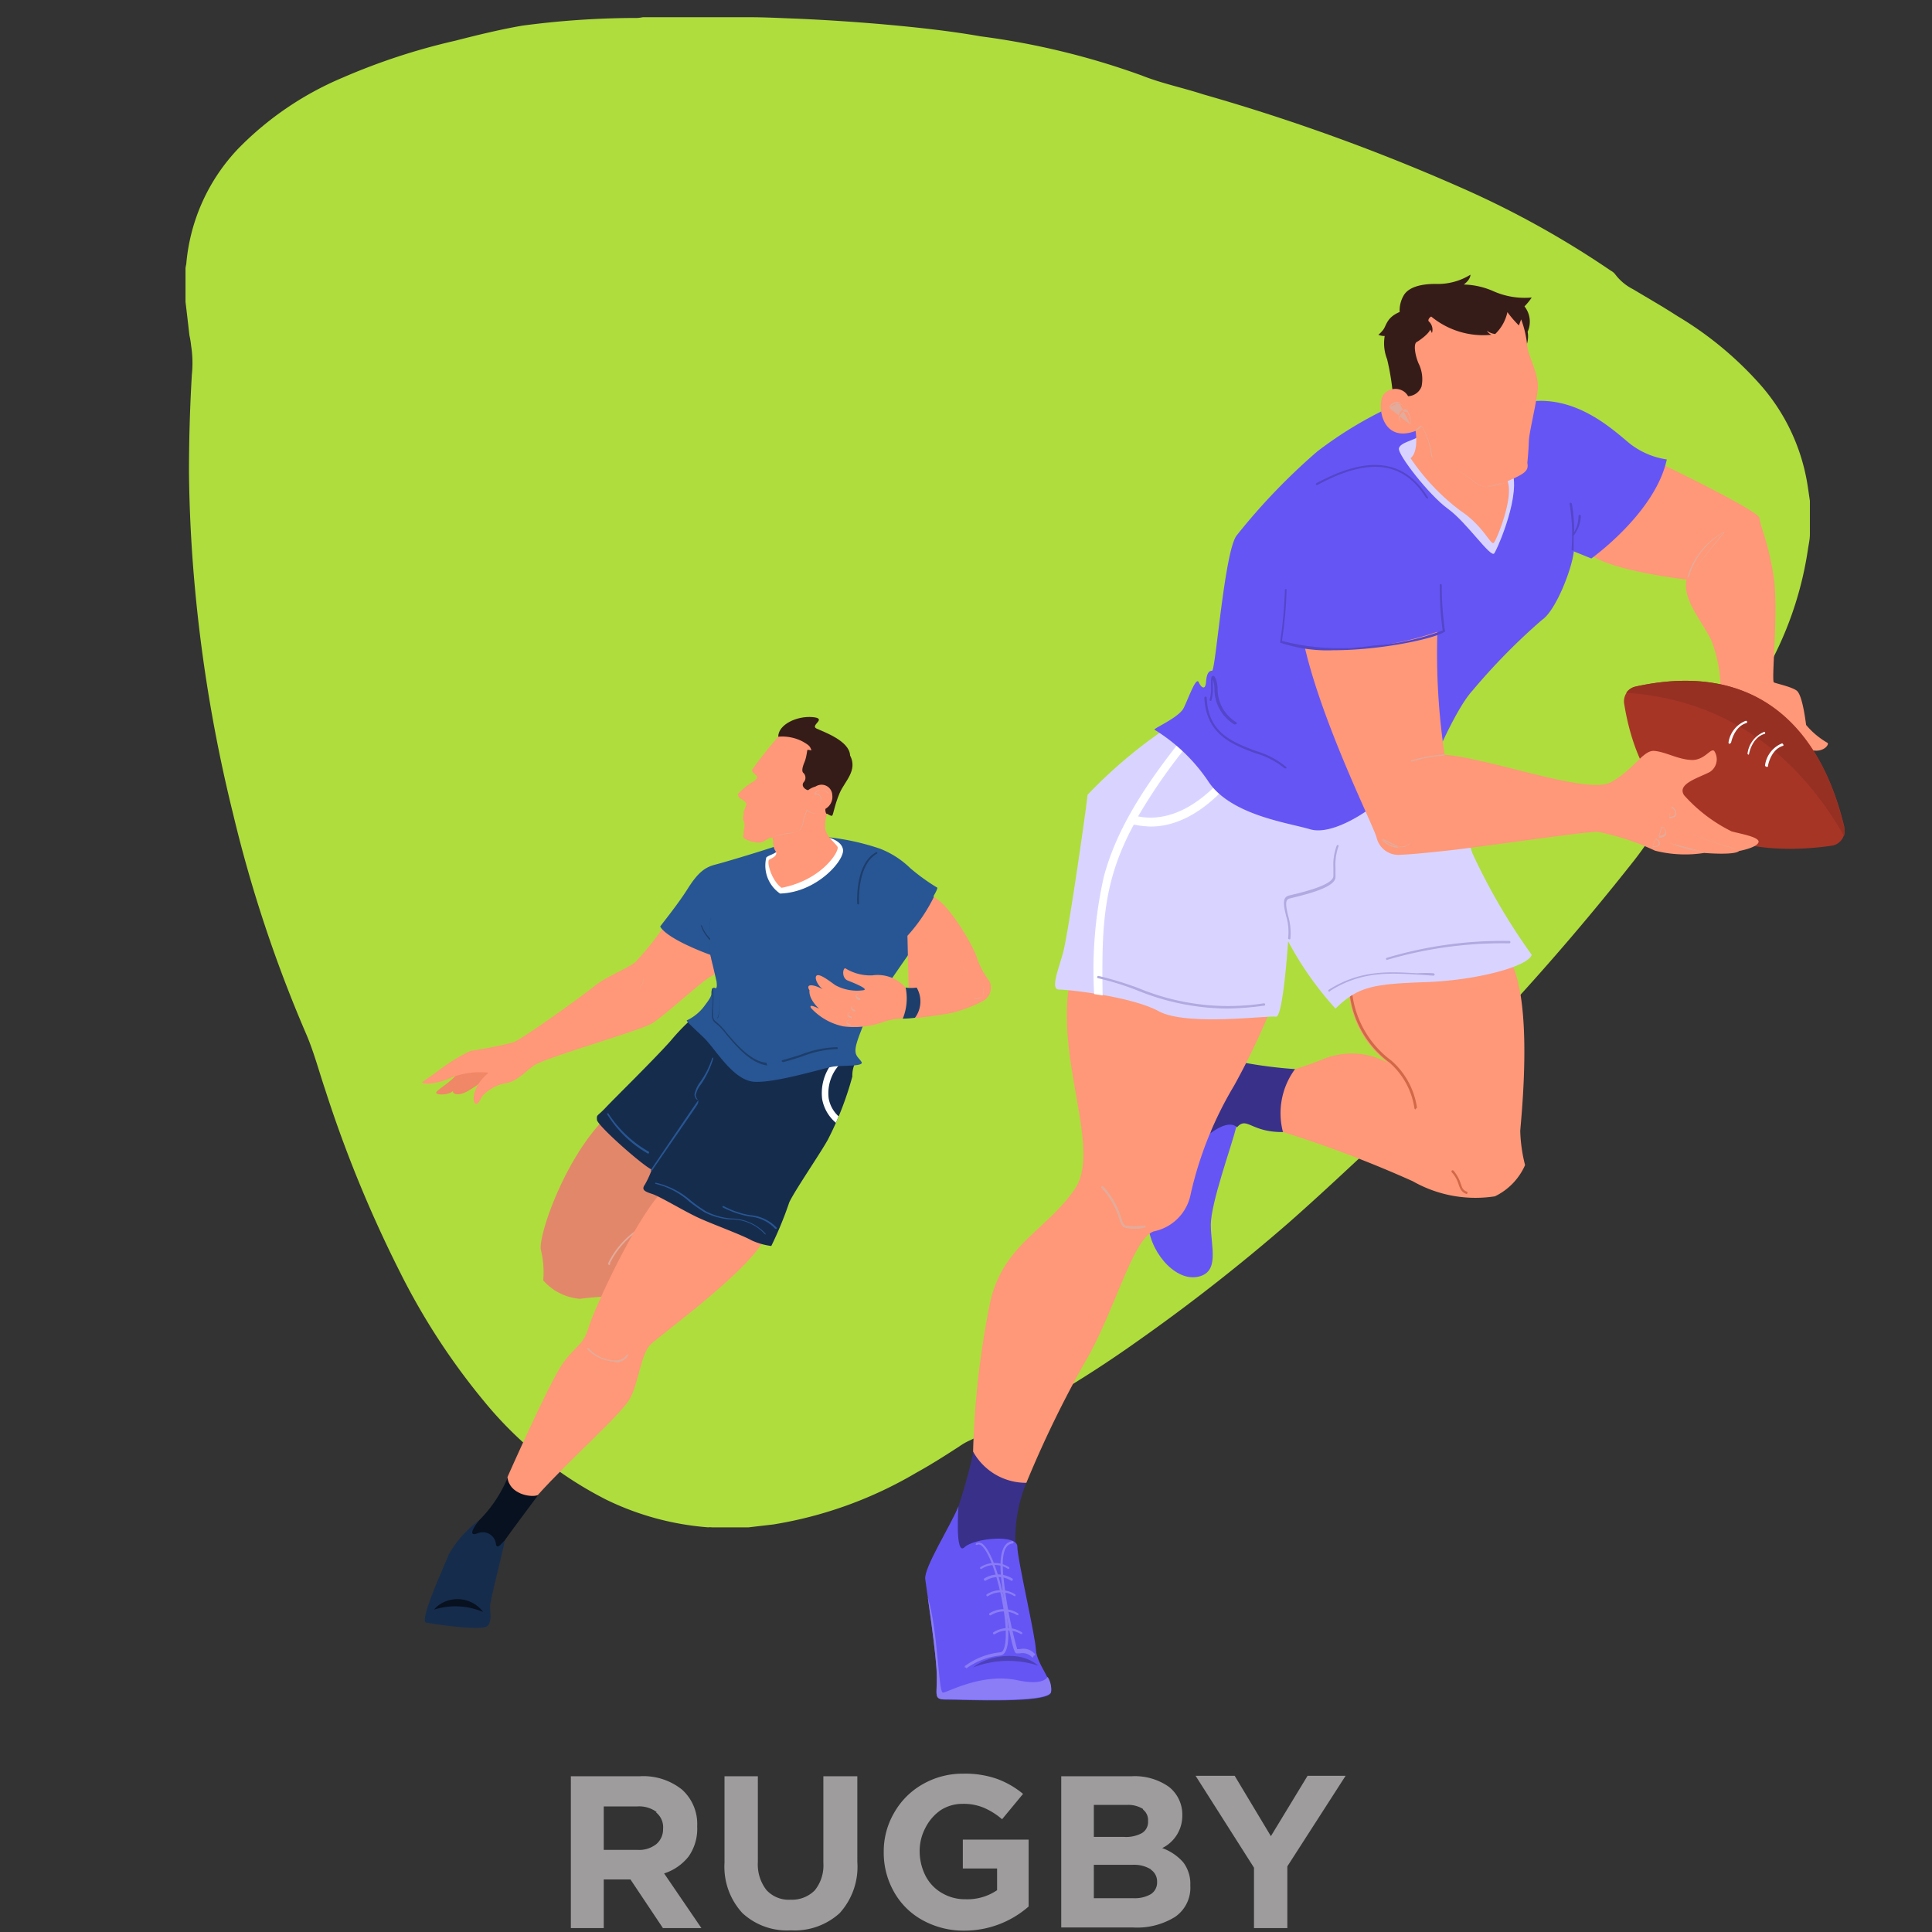 <svg id="Layer_23" data-name="Layer 23" xmlns="http://www.w3.org/2000/svg" viewBox="0 0 128 128"><rect x="0" y="0" width="128" height="128" fill="#333333" stroke="none"/><defs><style>.cls-1{fill:#afdd3d;}.cls-2{fill:#08111f;}.cls-3{fill:#e3876b;}.cls-4{fill:#e3ab9b;}.cls-5{fill:#ff9878;}.cls-6{fill:#152c4d;}.cls-7{fill:#fff;}.cls-8{fill:#f08767;}.cls-9{fill:#285694;}.cls-10{fill:#361c19;}.cls-11{fill:#1d3e6b;}.cls-12{fill:#6655f5;}.cls-13{fill:#39308a;}.cls-14{fill:#d16847;}.cls-15{fill:#d9d4ff;}.cls-16{fill:#a63526;}.cls-17{fill:#963023;}.cls-18{fill:#5446c9;}.cls-19{fill:#b1aae0;}.cls-20{fill:#8a7df5;}.cls-21{fill:#4d41ba;}.cls-22{fill:#9e9c9c;}</style></defs><g id="Layer_2" data-name="Layer 2"><g id="Layer_1-2" data-name="Layer 1-2"><path class="cls-1" d="M12.29,20V17.76a2.38,2.38,0,0,1,.05-.26,12.64,12.64,0,0,1,3.45-7.66,21.13,21.13,0,0,1,6.92-4.7A42.33,42.33,0,0,1,30.15,2.7c1.48-.38,3-.75,4.45-1A57.55,57.55,0,0,1,42,1.19a2.32,2.32,0,0,0,.59-.05h6.77l.27,0c1.08,0,2.15.06,3.25.1,1.81.08,3.61.2,5.4.35,2.25.2,4.49.43,6.71.82A50.42,50.42,0,0,1,75.64,5c1.33.53,2.72.81,4.07,1.25A131.78,131.78,0,0,1,97.2,12.61a61.74,61.74,0,0,1,9.53,5.33.84.84,0,0,1,.27.22,3.4,3.4,0,0,0,1.19,1c1,.6,2,1.17,2.94,1.78a23.19,23.19,0,0,1,5.48,4.53,13.15,13.15,0,0,1,3.06,6.19c.1.5.16,1,.24,1.52v2.22c0,.33-.08.66-.13,1a23.26,23.26,0,0,1-2.21,7A50,50,0,0,1,111.34,53c-.54.68-1.15,1.32-1.63,2s-.93,1.35-1.44,2A168.9,168.9,0,0,1,96.54,70.37C94.79,72.19,93,74,91.16,75.71S87.41,79.22,85.39,81A124.16,124.16,0,0,1,75.3,88.9a76.71,76.71,0,0,1-11,6.51,4,4,0,0,0-.73.41c-.94.61-1.88,1.21-2.86,1.75A27.14,27.14,0,0,1,51.23,101l-1.63.19H47.16a1,1,0,0,0-.24,0,18.63,18.63,0,0,1-6.75-1.83,25.18,25.18,0,0,1-8.09-6.51,44.79,44.79,0,0,1-5.6-8.61,83.2,83.2,0,0,1-4.94-12.06c-.42-1.24-.75-2.51-1.27-3.71a89.07,89.07,0,0,1-4.83-14.56,100.37,100.37,0,0,1-2.52-14.9q-.36-3.86-.4-7.73,0-3.2.19-6.45a7.41,7.41,0,0,0-.05-1.94,5.2,5.2,0,0,0-.11-.67C12.46,21.43,12.38,20.73,12.29,20Z"/><path class="cls-2" d="M31.74,100.73a8.79,8.79,0,0,0,1.91-2.87l2,1.2s-1.94,2.59-2.21,3a5.29,5.29,0,0,1-1,1,14.39,14.39,0,0,1-1.37-.74,7,7,0,0,1,.14-1C31.34,101.15,31.54,100.94,31.74,100.73Z"/><path class="cls-3" d="M39.91,74.27c-2.65,2.8-4.29,7.77-4.07,8.56a6.19,6.19,0,0,1,.15,2,3.61,3.61,0,0,0,2.44,1.22A18.63,18.63,0,0,1,41,85.89l3.52-4.29s.81-4,.52-4.37a36.25,36.25,0,0,0-3.17-2Z"/><path class="cls-4" d="M40.3,83.73h0a0,0,0,0,1,0-.06h0a5.74,5.74,0,0,1,2.29-2.44.09.09,0,0,1,.07,0,0,0,0,0,1,0,.07h0a5.69,5.69,0,0,0-2.24,2.37s0,.08,0,.09A.06.06,0,0,1,40.3,83.73Z"/><path class="cls-5" d="M43.76,79.06C42,81,39.35,86.74,39,87.94s-.82,1.15-1.7,2.37-3.68,7.55-3.68,7.55c.11,1.12,1.52,1.37,2,1.2,2.21-2.45,5.53-5.35,6.11-6.39s.72-2.93,1.36-3.58,7-5.2,7.7-7.32S43.76,79.06,43.76,79.06Z"/><path class="cls-6" d="M56.71,70.32a1.92,1.92,0,0,0-.24,1,21.24,21.24,0,0,1-1.63,4.2c-.51.92-2.2,3.38-2.55,4.14a24.09,24.09,0,0,1-1.19,2.89,4.5,4.5,0,0,1-1.3-.37c-.7-.39-2.65-1.09-3.57-1.52s-2.51-1.39-3-1.55-.76-.27-.51-.62a5.84,5.84,0,0,0,.46-1c-.6-.27-3.61-2.92-3.63-3.3s0-.19.59-.82,3.09-3.07,4.29-4.41A14,14,0,0,1,46,67.35Z"/><path class="cls-7" d="M55.33,70.2a3.24,3.24,0,0,0-.86,2.62,2.69,2.69,0,0,0,.91,1.57l.18-.43a2.11,2.11,0,0,1-.66-1.2,2.8,2.8,0,0,1,.76-2.27Z"/><path class="cls-8" d="M30.35,71.06c-.41.63-1.55,1.21-1.45,1.36s.86.13,1.12-.15c-.09.16.29.42,1,0s1.47-1,1.47-1,.14-.81.12-.88l0-.09Z"/><path class="cls-5" d="M44.12,61.19a21,21,0,0,1-2,2.53c-.58.47-2,1-2.75,1.62S34.55,68.88,34,69.06a27,27,0,0,1-2.82.56,11.93,11.93,0,0,0-2.08,1.27c-.27.22-1.14.81-1.14.81.16.24,1.35,0,1.92-.3a5.28,5.28,0,0,1,2.49-.33c-1,.82-1.09,1.77-.92,2s.32-.13.51-.46a2.86,2.86,0,0,1,1.63-.86c.67-.14,1.08-.63,1.76-1.14s7-2.31,7.82-2.79,3.2-2.71,3.87-3.09.82-.49.82-.62-.35-1.76-.35-1.76Z"/><path class="cls-9" d="M51.59,56c-.75.27-3.48,1.1-4.19,1.28s-1.17.54-1.85,1.62-1.81,2.45-1.81,2.49c.52.88,3.32,1.87,3.32,1.87L47.47,65s.09.56-.09.46-.26.15-.25.36-.21.49-.5.88a3.07,3.07,0,0,1-1.1.89c-.16,0,.34.43,1.11,1.17s1.92,2.82,3.33,2.91,4.58-.9,5.21-1,2.09,0,1.9-.31-.49-.4-.38-1,.57-1.53.59-1.78,3.85-5.7,3.85-5.7l.72-.69V59.35c.09-.15.31-.55.22-.55a13.3,13.3,0,0,1-1.77-1.28,6,6,0,0,0-2-1.29,16,16,0,0,0-4.11-.82Z"/><path class="cls-7" d="M51.54,56.34c-.22.26-.61.31-.77.47a2.25,2.25,0,0,0,.91,2.39c2.44-.07,4.29-2.21,4.17-2.92s-1.29-.87-1.29-.87Z"/><path class="cls-5" d="M60.12,62a11.23,11.23,0,0,0,1.75-2.57c1.08.56,2.56,3.19,2.82,3.92A5.34,5.34,0,0,0,65.55,65a1,1,0,0,1-.41,1.31,9.17,9.17,0,0,1-2.13.81c-1.16.21-2.34.33-2.34.33s-.47-1.87-.47-1.94S60.12,62,60.12,62Z"/><path class="cls-10" d="M51.56,48.81c0-.81,1.24-1.39,2.27-1.3s-.2.54.27.76,2.18.81,2.22,1.78c.52,1-.35,1.7-.69,2.49s-.42,1.45-.5,1.5-.31-.12-.31-.12-2,.14-2-.43S51.56,48.81,51.56,48.81Z"/><path class="cls-5" d="M51.56,48.81c-.61.7-1.18,1.42-1.72,2.17-.09.12.19.32.27.4s.11.2-.22.41a4.49,4.49,0,0,0-1,.82.44.44,0,0,0,.17.31c.09,0,.39.24.39.35a2.29,2.29,0,0,1-.17.46.34.34,0,0,0,0,.2c-.06.17-.08.41,0,.45a1,1,0,0,1,0,.6c0,.28-.1.47,0,.55a1.94,1.94,0,0,0,1.12.29c.31-.1.67-.39.76-.32s0,.56.21.87-.2.47-.4.58.13,1.38.81,1.87c2.7-.52,3.85-2.45,3.71-2.71s-.82-.74-.82-1.31a2.52,2.52,0,0,1,.12-.86c-.12-.06-.11-.35-.11-.35a.91.91,0,0,0,.46-.92.71.71,0,0,0-.74-.68.77.77,0,0,0-.37.12,1.49,1.49,0,0,0-.49.24c-.11,0-.5-.23-.3-.52a.44.44,0,0,0,0-.61h0c-.14-.1-.09-.37.06-.73s.17-.81.2-.81c.21,0,.26.07.25,0-.09-.23-.12-.29-.55-.54A2.92,2.92,0,0,0,51.56,48.81Z"/><path class="cls-4" d="M54.92,52.57a.63.63,0,0,0-.63-.21.58.58,0,0,0-.34.29h0a1.2,1.2,0,0,0-.13.33h0a.8.8,0,0,1,.13-.32.32.32,0,0,1,.39.12c0,.06.13.24-.12.47h0c.2-.17.24-.37.12-.53a.37.37,0,0,0-.39-.15.58.58,0,0,1,.29-.22.63.63,0,0,1,.59.2h0Z"/><path class="cls-4" d="M51.36,55.41h0a3.71,3.71,0,0,1,.81-.21A2.08,2.08,0,0,0,53,55a1.38,1.38,0,0,0,.26-.64,3,3,0,0,1,.24-.71h0a.8.8,0,0,0,.65.25.87.87,0,0,0,.62-.39h0a1,1,0,0,1-.66.4.86.86,0,0,1-.66-.24,3.41,3.41,0,0,0-.23.68,1.31,1.31,0,0,1-.26.66,2.14,2.14,0,0,1-.82.23,5.6,5.6,0,0,0-.81.19Z"/><path class="cls-5" d="M60,65.43a2.47,2.47,0,0,0-2.2-.81A3.14,3.14,0,0,1,56,64.15c-.17,0-.24.65.16.81s1.51.6,1,.65a3,3,0,0,1-1.82-.34c-.47-.34-1-.74-1.21-.65s0,.63.38.92c-.63-.34-1.16-.38-.88.07-.06.62.64,1.22.64,1.22-.46-.22-.64-.26-.55-.06A4,4,0,0,0,55.88,68a5.75,5.75,0,0,0,2.44-.22,4.49,4.49,0,0,1,1.49-.3A3,3,0,0,0,60,65.43Z"/><path class="cls-11" d="M60,65.43a3.54,3.54,0,0,1-.19,2.06,7.36,7.36,0,0,0,.81-.06,1.81,1.81,0,0,0,.11-2A2.56,2.56,0,0,1,60,65.43Z"/><path class="cls-4" d="M56.09,66.39a2.52,2.52,0,0,1-1.57-.72h0a2.4,2.4,0,0,0,1.63.72h-.06Z"/><path class="cls-4" d="M55.83,67h0a2.8,2.8,0,0,1-2.12-1.17h0A2.8,2.8,0,0,0,55.79,67h0Z"/><path class="cls-4" d="M55.58,67.44h0a5,5,0,0,1-1.23-.53h0a5,5,0,0,0,1.21.53h0Z"/><path class="cls-4" d="M57,66.25h0A.26.26,0,0,1,56.7,66c0-.09,0-.13.25-.19h0s-.21.1-.21.15.09.13.24.16h0Z"/><path class="cls-4" d="M56.66,67h0a.24.24,0,0,1-.27-.2c0-.09,0-.13.24-.19h0a.2.2,0,0,0-.21.15s.1.13.24.16h0Z"/><path class="cls-4" d="M56.42,67.44h0a.26.26,0,0,1-.27-.2c0-.08,0-.14.24-.19h0s-.21.08-.21.14.1.13.24.16h0Z"/><path class="cls-4" d="M56.35,67.94h0c-.17,0-.27-.11-.27-.19s0-.14.24-.2h0s-.21.09-.21.15.1.13.24.16h0Z"/><path class="cls-4" d="M64.13,64.33h0a3,3,0,0,0-1.63-.49h0a3.11,3.11,0,0,1,1.67.5h0Z"/><path class="cls-4" d="M64.75,66.13a1.31,1.31,0,0,1-.28,0h0a.56.56,0,0,0,.61-.1.76.76,0,0,0-.07-.82h0a.83.83,0,0,1,.06.82A.51.51,0,0,1,64.75,66.13Z"/><path class="cls-11" d="M47.54,67.47h0a0,0,0,0,1,0-.07h0c.33-.58-.1-2.82-.36-3.64a7.42,7.42,0,0,1-.1-2.93,0,0,0,0,1,0,0h0a.06.06,0,0,1,0,.06,7.16,7.16,0,0,0,.11,2.88c.23.82.71,3.09.35,3.73A.08.08,0,0,1,47.54,67.47Z"/><path class="cls-11" d="M50.84,70.59h0c-1.11-.13-2.1-1.31-2.74-2.08a4.13,4.13,0,0,0-.64-.68c-.34-.22-.32-.54-.28-1a5.4,5.4,0,0,0,0-1.27.07.07,0,0,1,0-.06h0a.06.06,0,0,1,.06,0,7.06,7.06,0,0,1,0,1.3c0,.46-.06.72.23.91a4.38,4.38,0,0,1,.66.7c.64.76,1.63,1.92,2.66,2a0,0,0,0,1,0,.05h0A0,0,0,0,1,50.84,70.59Z"/><path class="cls-11" d="M51.79,70.32a0,0,0,0,1,0,0v-.07c.43-.11.86-.25,1.28-.38a6.93,6.93,0,0,1,2.38-.49.05.05,0,0,1,.05.06,0,0,0,0,1,0,.06h0a7,7,0,0,0-2.35.49c-.41.13-.81.27-1.28.38Z"/><path class="cls-11" d="M47,62.26h0a2.67,2.67,0,0,1-.57-.94.05.05,0,0,1,.07,0l0,0a2.53,2.53,0,0,0,.55.86,0,0,0,0,1,0,.07h0Z"/><path class="cls-11" d="M56.84,59.92a0,0,0,0,1-.05-.05c0-.1-.15-2.66,1.26-3.41a.06.06,0,0,1,.07.09s0,0,0,0c-1.35.72-1.21,3.26-1.2,3.31A.06.06,0,0,1,56.84,59.92Z"/><path class="cls-4" d="M42.4,65.43h0a.79.79,0,0,0,.22-.81h0a.85.85,0,0,1-.24.81Z"/><path class="cls-9" d="M43.13,77.57h0a.06.06,0,0,1,0-.08s2.79-4.12,3-4.41.08-.18,0-.26a.56.56,0,0,1-.12-.3,2,2,0,0,1,.36-.81,5.68,5.68,0,0,0,.82-1.63s0,0,.06,0a0,0,0,0,1,0,.07,6,6,0,0,1-.81,1.69,1.79,1.79,0,0,0-.35.72.69.69,0,0,0,.1.25c.08.11.12.18,0,.39s-3,4.34-3,4.38S43.15,77.57,43.13,77.57Z"/><path class="cls-9" d="M50.62,81.71s0,0,0,0a3,3,0,0,0-2.23-.92,4.5,4.5,0,0,1-1.71-.47,11.73,11.73,0,0,1-1-.7,5.14,5.14,0,0,0-2.26-1.19.06.06,0,0,1,0-.06.05.05,0,0,1,.07,0,5.29,5.29,0,0,1,2.31,1.2,9.68,9.68,0,0,0,1,.7,4.62,4.62,0,0,0,1.63.46,3.13,3.13,0,0,1,2.29,1,0,0,0,0,1,0,.07h0Z"/><path class="cls-9" d="M51.36,81.41a0,0,0,0,1,0,0,2.58,2.58,0,0,0-1.68-.81,6.38,6.38,0,0,1-1.8-.61.06.06,0,0,1,0-.08,0,0,0,0,1,.07,0h0a5.56,5.56,0,0,0,1.76.6,2.69,2.69,0,0,1,1.74.82.06.06,0,0,1,0,.08Z"/><path class="cls-9" d="M42.93,76.43h0a7.58,7.58,0,0,1-2.7-2.6.09.09,0,0,1,0-.07h.07A7.72,7.72,0,0,0,43,76.31s0,0,0,.07h0A.07.07,0,0,1,42.93,76.43Z"/><path class="cls-4" d="M40.69,90.21a2.6,2.6,0,0,1-1.77-.82.06.06,0,0,1,0-.08h0a0,0,0,0,1,.07,0h0a2.4,2.4,0,0,0,1.87.82.83.83,0,0,0,.67-.39.06.06,0,0,1,.08.08,1,1,0,0,1-.75.45Z"/><path class="cls-6" d="M31.74,100.73a7.31,7.31,0,0,0-2,2.24c-.25.65-2,4.44-1.51,4.53s3.73.59,4.07.22.13-.89.18-1.41,1-4.17.94-4.21-.47.63-.56.22a.87.87,0,0,0-.94-.8,1,1,0,0,0-.29.07C30.8,101.89,31.74,100.73,31.74,100.73Z"/><path class="cls-2" d="M28.76,106.64a4.67,4.67,0,0,1,3.25.16,2.12,2.12,0,0,0-3-.41A1.35,1.35,0,0,0,28.76,106.64Z"/><path class="cls-12" d="M81.9,74.69c-.31,1.26-1.68,5-1.68,6.46s.63,3.18-.91,3.45-3.25-1.81-3.25-3.72,2.39-8,2.39-8l2.39-1.16Z"/><path class="cls-13" d="M85.8,70.83a29.8,29.8,0,0,1-4.61-.68l-1,4.94c1.32-1,1.76-.4,1.76-.4.68-.76.91.36,3.14.31S85.8,70.83,85.8,70.83Z"/><path class="cls-5" d="M85.8,70.83A4.92,4.92,0,0,0,85,75a77.16,77.16,0,0,1,8.6,3.26,8.4,8.4,0,0,0,5.44,1,4.15,4.15,0,0,0,2-2.07,10.18,10.18,0,0,1-.32-2.26c.07-1,.91-8.76-.76-11.46s-10.66,2-10.66,2l.11.63a6.69,6.69,0,0,0,2.56,4.32,5,5,0,0,0-4.21-.29A21.67,21.67,0,0,1,85.8,70.83Z"/><path class="cls-14" d="M93.79,73.5s-.07,0-.08-.08a5,5,0,0,0-1.63-3,6.62,6.62,0,0,1-2.66-4.56c0-.05,0-.08.08-.08a.08.08,0,0,1,.09.06v0a6.51,6.51,0,0,0,2.58,4.42,5.11,5.11,0,0,1,1.7,3.08.08.08,0,0,1-.06.1Z"/><path class="cls-14" d="M97.18,79.11h0c-.36-.12-.44-.35-.54-.63a2.09,2.09,0,0,0-.45-.81.08.08,0,0,1,0-.12.09.09,0,0,1,.1,0,2.46,2.46,0,0,1,.49.88c.09.27.14.43.43.53a.07.07,0,0,1,0,.09h0A.1.1,0,0,1,97.18,79.11Z"/><path class="cls-13" d="M63.5,99.8a35.71,35.71,0,0,0,1-3.64L68,98.23a10,10,0,0,0-.72,4.33s-2.14.81-2.31.81-1.71.34-1.71,0,.1-2.13.1-2.23S63.5,99.8,63.5,99.8Z"/><path class="cls-5" d="M71,64.44c-1.33,5.36,2.06,11.61.21,14.33s-4.62,3.6-5.57,7.32a56.94,56.94,0,0,0-1.17,10.08A4,4,0,0,0,68,98.24a72.22,72.22,0,0,1,3.92-8.06C73.8,87,75.07,82,76.45,81.58a3.12,3.12,0,0,0,2.44-2.49,24.44,24.44,0,0,1,2.87-7.16,47.77,47.77,0,0,0,2.53-5.31Z"/><path class="cls-15" d="M77.25,48.26a31.88,31.88,0,0,0-5.2,4.4c0,.34-1.28,9.28-1.63,10.5s-.82,2.4-.26,2.4S74.93,66,76.78,67s7.27.26,7.75.36.81-5,.81-5a22,22,0,0,0,3.14,4.46c1.48-1.44,2.44-1.63,5.94-1.75s6.84-1.06,7.06-1.81a41,41,0,0,1-3.93-6.73,22,22,0,0,0-1.43-3.4c-.32-.37-6.1-3.26-6.32-3.4S77.25,48.26,77.25,48.26Z"/><path class="cls-7" d="M75.4,54.09a36.65,36.65,0,0,1,3.42-4.89l-.44-.34c-2.91,3.64-4.48,6.39-5.24,9.19a28.09,28.09,0,0,0-.65,7.81l.56.09c-.06-4.53,0-7.51,2.07-11.32a6,6,0,0,0,1.12.13c1.23,0,3.08-.48,5.17-2.84L81,51.56C78.48,54.36,76.38,54.28,75.4,54.09Z"/><path class="cls-5" d="M105.43,36.78c1.47,1.07,6.31,1.62,6.31,1.62-.3,1.28,1,2.73,1.63,4a9,9,0,0,1,.62,3.19s5.55,3.91,5.9,4.07c.9.3,1.38-.39,1.16-.46a5.22,5.22,0,0,1-1.39-1.17c-.08-.6-.28-2-.62-2.27s-1.49-.5-1.53-.56c-.14-.49.33-4.79,0-7s-.92-3.42-.94-3.88-6.39-3.54-6.51-3.58S105.43,36.78,105.43,36.78Z"/><path class="cls-16" d="M107.61,46.65c1.22,7.52,6.42,10.43,13.75,9.38a1,1,0,0,0,.83-1.18s0-.05,0-.07c-1.72-7.19-6.37-10.94-13.83-9.29A1,1,0,0,0,107.61,46.65Z"/><path class="cls-17" d="M122.17,55.39a1.06,1.06,0,0,0,0-.61c-1.72-7.19-6.37-10.94-13.83-9.29a1,1,0,0,0-.6.41C114.16,46.33,119,49.82,122.17,55.39Z"/><path class="cls-7" d="M114.59,49.28h0a.08.08,0,0,1-.07-.1h0a1.83,1.83,0,0,1,1.13-1.42.08.08,0,0,1,.1.05.08.08,0,0,1-.06.1c-.81.24-1,1.29-1,1.29A.35.35,0,0,1,114.59,49.28Z"/><path class="cls-7" d="M115.84,50h0a.08.08,0,0,1-.06-.09,1.78,1.78,0,0,1,1.1-1.42.07.07,0,1,1,0,.14c-.81.25-1,1.3-1,1.31A.07.07,0,0,1,115.84,50Z"/><path class="cls-7" d="M117,50.78h0a.07.07,0,0,1-.06-.09,1.83,1.83,0,0,1,1.1-1.43.08.08,0,0,1,.1.06.06.06,0,0,1,0,.09h0c-.81.23-1,1.28-1,1.3A.08.08,0,0,1,117,50.78Z"/><path class="cls-12" d="M110.43,30.44c-.76,3.54-5,6.56-5,6.56l-1.16-.47c-.12,1.16-1.2,3.94-2.11,4.54a41.67,41.67,0,0,0-4.61,4.69c-1.28,1.4-3.05,5.84-3.05,5.84l-3.94,2.11s-2.3,1.67-3.77,1.23S81.45,54,80,51.69a11.6,11.6,0,0,0-3.52-3.35c0-.11,1.63-.81,1.94-1.43s.82-2.11,1-1.71.44.52.48,0,.16-.76.4-.76.81-7.83,1.62-8.95a41.35,41.35,0,0,1,5.34-5.57A26.15,26.15,0,0,1,92.05,27l9-.35c3.31-.6,5.86,1.87,6.93,2.74A5.22,5.22,0,0,0,110.43,30.44Z"/><path class="cls-15" d="M94,28.9c-.23.26-1.24.4-1.32.81s2,3.1,3.25,4S98.77,37,99,36.66s1.86-4.07,1.12-5.56S94,28.9,94,28.9Z"/><path class="cls-10" d="M92.73,20.67c-.87.37-.87.89-1.09,1.18a2,2,0,0,1-.32.33,1,1,0,0,0,.42.08,2.89,2.89,0,0,0,.16,1.54,16.61,16.61,0,0,1,.42,2.8l7.41,1.45A36.64,36.64,0,0,1,101,23.17a1.76,1.76,0,0,0,.21-1.19A1.62,1.62,0,0,0,101,20.3a3.87,3.87,0,0,0,.48-.59,5.1,5.1,0,0,1-2.5-.4,5.17,5.17,0,0,0-2-.46c.47-.35.44-.65.44-.65a4.09,4.09,0,0,1-2.31.61c-1,0-1.79.22-2.11.76A2,2,0,0,0,92.73,20.67Z"/><path class="cls-5" d="M101.19,30.67c.11.53-.19.72-1.31,1.21.42,1.1-.7,3.82-.9,4.07s-.66-1.08-2.22-2.11a14.45,14.45,0,0,1-3.31-3.49s.53-.26.34-1.8c-2.33.87-2.57-1.85-2.13-2.4A1,1,0,0,1,93,25.93a.89.89,0,0,1,.29.32,1,1,0,0,0,.89-.64,2.35,2.35,0,0,0-.2-1.54c-.24-.57-.34-1.29-.12-1.41s.81-.56.89-.82a1,1,0,0,1,.12.23.74.74,0,0,0-.19-.76c-.11-.08,0-.26.14-.34a5.42,5.42,0,0,0,4,1.21.63.63,0,0,1-.31-.27,1.11,1.11,0,0,0,.55.22,2.84,2.84,0,0,0,.81-1.45,7.06,7.06,0,0,0,.76.88l.15-.4a6.73,6.73,0,0,1,.4,1.72c.06.74.81,1.91.7,2.94s-.57,2.79-.59,3.43S101.19,30.67,101.19,30.67Z"/><path class="cls-4" d="M92.77,26.65A.66.66,0,0,0,92,27m.06.05a.55.55,0,0,1,.67-.28.93.93,0,0,1,.49.38.38.38,0,0,0-.44.13.54.54,0,0,0,.09.74h0a0,0,0,0,0,0,0,.47.47,0,0,1-.05-.62.32.32,0,0,1,.45-.06h0a1.75,1.75,0,0,1,.19.81v0h0m0,0a1.39,1.39,0,0,0-.74-1.43Z"/><path class="cls-4" d="M98.32,32.25a1.86,1.86,0,0,1-.82-.46,4.34,4.34,0,0,0-1.24-.74c-.81-.25-1.42-.47-1.45-1a5.3,5.3,0,0,0-.6-1.77l-.06,0-.06.06a1.08,1.08,0,0,1-.24.18,0,0,0,1,1-.06-.06.69.69,0,0,0,.21-.16s.08-.08.13-.08h0a.14.14,0,0,1,.11.07,5.27,5.27,0,0,1,.63,1.81c0,.46.45.66,1.39.95a4.27,4.27,0,0,1,1.27.74,1.86,1.86,0,0,0,.81.45,9.4,9.4,0,0,0,1.4-.29m.05.05a9.8,9.8,0,0,1-1.41.29Z"/><path class="cls-5" d="M86.44,42.86a20.65,20.65,0,0,0,8.79-1A45.22,45.22,0,0,0,95.71,50c3.14.27,9.46,2.66,11,1.83s2.14-2.15,2.9-2.08,1.55.56,2.44.6,1.27-.81,1.52-.6a1,1,0,0,1-.28,1.39l-.16.08c-.82.39-2,.76-1.56,1.46a10.39,10.39,0,0,0,3.15,2.4c.57.16,1.93.38,1.78.74s-1.28.56-1.28.56c-.3.3-2.31.13-2.31.13a8.14,8.14,0,0,1-3.26-.15,16.42,16.42,0,0,0-3.8-1.25c-1,0-7.67,1-10,1.25s-2.53.24-3.18.28a1.49,1.49,0,0,1-1.46-1.12C91.05,54.8,87.66,48.11,86.44,42.86Z"/><path class="cls-4" d="M93.48,50.39h0v0a9.86,9.86,0,0,1,2.23-.41,0,0,0,1,1,0,.08h0a9.35,9.35,0,0,0-2.22.41Z"/><path class="cls-4" d="M92.74,56.19a1.77,1.77,0,0,1-1.23-.58m.06-.06a1.51,1.51,0,0,0,1.49.51.74.74,0,0,0,.54-.6h0v0a.8.8,0,0,1-.59.66,1.23,1.23,0,0,1-.27,0Z"/><path class="cls-4" d="M115,56.25h0A22.06,22.06,0,0,1,111,54.76m0,0H111a22.81,22.81,0,0,0,4.07,1.49v0s0,0-.06,0Z"/><path class="cls-4" d="M112.81,56.48h0a17.49,17.49,0,0,1-2.23-.6m0-.05a15.58,15.58,0,0,0,2.23.59,0,0,0,0,1,0,0h0Z"/><path class="cls-4" d="M110.57,54.12h0c.23,0,.37-.06.41-.18s0-.28-.23-.42m0-.06h.06a.53.53,0,0,1,.25.51c0,.09-.13.23-.48.24Z"/><path class="cls-4" d="M109.89,55.37h0c.23,0,.38-.07.42-.18s0-.29-.23-.43m.06,0a.51.51,0,0,1,.24.51c0,.08-.13.23-.49.24Z"/><path class="cls-4" d="M109.48,56.07c.22,0,.37,0,.4-.14s0-.23-.22-.34m.06-.05c.2.14.3.29.25.4s-.13.18-.49.19Z"/><path class="cls-18" d="M85.16,50.9H85.1a5.32,5.32,0,0,0-1.94-1c-1.54-.58-3.25-1.24-3.37-3.67a.08.08,0,0,1,.08-.08.08.08,0,0,1,.08.07c.08,2.33,1.7,2.94,3.25,3.53a5.61,5.61,0,0,1,2,1.05.07.07,0,0,1,0,.12Z"/><path class="cls-18" d="M81.78,48h0a2.74,2.74,0,0,1-1.32-2.35,1.88,1.88,0,0,0-.11-.62h0v.38a3,3,0,0,1-.09,1,.07.07,0,0,1-.11,0,.08.08,0,0,1,0-.09,2.85,2.85,0,0,0,.08-.92c0-.45,0-.59.11-.62s.15.08.2.17a2,2,0,0,1,.13.68,2.58,2.58,0,0,0,1.25,2.23.09.09,0,0,1,0,.12Z"/><path class="cls-18" d="M88.35,43.08a9.81,9.81,0,0,1-3.53-.5.07.07,0,0,1,0-.09,30.53,30.53,0,0,0,.31-3.44.08.08,0,0,1,.11,0s0,0,0,0a26,26,0,0,1-.31,3.41,15,15,0,0,0,6.06.31,16.06,16.06,0,0,0,4.59-1,19.93,19.93,0,0,1-.19-3,.06.06,0,0,1,.06-.08h0a.08.08,0,0,1,.07.08,21.65,21.65,0,0,0,.21,3,.12.12,0,0,1,0,.08C95,42.33,91.46,43.08,88.35,43.08Z"/><path class="cls-18" d="M94.57,33h-.08c-1.51-2.44-3.8-2.71-7.18-.88a.08.08,0,0,1-.11,0h0a.07.07,0,0,1,0-.1h0c3.48-1.88,5.83-1.59,7.4.92a.09.09,0,0,1,0,.12Z"/><path class="cls-18" d="M104.74,34.19a.08.08,0,0,0-.09-.08.08.08,0,0,0-.07.08,2.09,2.09,0,0,1-.29,1.06,9.87,9.87,0,0,0-.15-1.88.09.09,0,0,0-.09-.06h0s-.07,0-.06.08h0a12.36,12.36,0,0,1,.13,3,.08.08,0,0,0,.07.08h0a.07.07,0,0,0,.07-.07v-.91A2.32,2.32,0,0,0,104.74,34.19Z"/><path class="cls-4" d="M111.8,38.27h0a0,0,0,0,1,0-.05,5,5,0,0,1,2.44-3m.05,0a4.94,4.94,0,0,0-2.39,3l-.1.05Z"/><path class="cls-4" d="M117.37,45.33h0a12.27,12.27,0,0,0-1.9-.28m0,0a14.11,14.11,0,0,1,1.92.28Z"/><path class="cls-19" d="M85.41,62.23h0a.07.07,0,0,1-.07-.07h0a3.61,3.61,0,0,0-.14-1.5c-.15-.65-.28-1.21.2-1.33l.25-.06c.82-.2,2.65-.65,2.69-1.22v-.6A3.57,3.57,0,0,1,88.57,56a.07.07,0,0,1,.1,0h0a.08.08,0,0,1,0,.1h0a3.71,3.71,0,0,0-.19,1.4v.61c0,.67-1.84,1.12-2.8,1.36l-.25.06c-.31.08-.24.48-.09,1.13a4.06,4.06,0,0,1,.15,1.55A.07.07,0,0,1,85.41,62.23Z"/><path class="cls-19" d="M88.1,65.69a.11.11,0,0,1-.08,0,.11.11,0,0,1,0-.11c2.09-1.32,3.92-1.21,5.86-1.1a8.1,8.1,0,0,1,1.09,0,.09.09,0,0,1,.08.08s0,.08-.08.08l-1.07-.07c-1.91-.11-3.72-.21-5.76,1.07Z"/><path class="cls-19" d="M91.91,63.62a.09.09,0,0,1-.07-.06.06.06,0,0,1,0-.09h0A26.68,26.68,0,0,1,100,62.34a.08.08,0,0,1,.07.08.08.08,0,0,1-.08.08,27,27,0,0,0-8.14,1.11Z"/><path class="cls-19" d="M81.3,66.82a16,16,0,0,1-5.92-1.19,18.23,18.23,0,0,0-2.63-.82.07.07,0,0,1-.06-.09h0a.08.08,0,0,1,.1-.06,22.48,22.48,0,0,1,2.65.81,15.5,15.5,0,0,0,8.3,1,.08.08,0,0,1,.08.08.07.07,0,0,1-.08.08A19.87,19.87,0,0,1,81.3,66.82Z"/><path class="cls-4" d="M75.25,81.41a2.63,2.63,0,0,1-.74-.08c-.18-.07-.26-.29-.37-.63a5.21,5.21,0,0,0-1.17-2,.08.08,0,0,1,.11-.11,5.36,5.36,0,0,1,1.2,2.08c.09.28.17.48.27.52a4.51,4.51,0,0,0,1.27,0,.08.08,0,0,1,.09.06v0a.08.08,0,0,1-.07.08S75.55,81.41,75.25,81.41Z"/><path class="cls-12" d="M63.5,99.8c-.53,1.3-2.3,4.07-2.2,4.82s.74,5,.77,6.37-.29,1.62.75,1.62,6.62.27,6.81-.48-.95-1.85-1-2.84-1.23-6-1.23-6.83-2.86-.56-3.5.05S63.5,99.8,63.5,99.8Z"/><path class="cls-20" d="M62.82,112.58c1,0,6.62.26,6.81-.48a1.49,1.49,0,0,0-.22-1c-.17.26-.65.5-2,.22-2.39-.5-4.64.82-4.94.82s-.33-4.18-1-6.29c.23,1.59.57,4.07.59,5.11C62.1,112.37,61.78,112.64,62.82,112.58Z"/><path class="cls-20" d="M64,110.48h-.06a.08.08,0,0,1,0-.11,4.77,4.77,0,0,1,2.32-.9c.11,0,.2-.09.26-.27.46-1.27-.53-5.88-1.45-6.76-.17-.16-.28-.12-.31-.1a.11.11,0,0,1-.11,0,.09.09,0,0,1,.05-.11h0a.42.42,0,0,1,.48.14c.94.9,2,5.63,1.49,6.92-.09.25-.22.37-.4.39a4.66,4.66,0,0,0-2.24.85A.05.05,0,0,1,64,110.48Z"/><path class="cls-20" d="M68.45,109.8a.09.09,0,0,1-.07,0,.87.87,0,0,0-.81-.26h-.21c-.08,0-.23,0-.62-2.22-.21-1.14-.39-2.45-.43-3-.08-1,0-2.12.75-2.21a.07.07,0,0,1,.09.07.07.07,0,0,1-.07.08h0c-.52.06-.72.7-.62,2a29,29,0,0,0,.93,5h.17a1,1,0,0,1,1,.32.08.08,0,0,1,0,.1h-.07Z"/><path class="cls-20" d="M66.82,103.93h-.06a1.6,1.6,0,0,0-1.71,0,.07.07,0,0,1-.1-.1h0a1.76,1.76,0,0,1,1.9,0,.09.09,0,0,1,0,.12Z"/><path class="cls-20" d="M67.06,104.73H67a1.6,1.6,0,0,0-1.71,0,.09.09,0,0,1-.1-.06.11.11,0,0,1,0-.08,1.75,1.75,0,0,1,1.89,0,.08.08,0,0,1,0,.11A.05.05,0,0,1,67.06,104.73Z"/><path class="cls-20" d="M67.19,105.74h0a1.62,1.62,0,0,0-1.72,0,.07.07,0,0,1-.1,0h0a.08.08,0,0,1,0-.11,1.75,1.75,0,0,1,1.89,0,.09.09,0,0,1,0,.12Z"/><path class="cls-20" d="M67.43,107a.06.06,0,0,1-.06,0,1.63,1.63,0,0,0-1.7,0,.09.09,0,0,1-.12,0,.11.11,0,0,1,0-.11,1.76,1.76,0,0,1,1.9,0,.09.09,0,0,1,0,.12Z"/><path class="cls-20" d="M67.63,108.26h0a1.64,1.64,0,0,0-1.71,0,.11.11,0,0,1-.11,0,.08.08,0,0,1,0-.11,1.73,1.73,0,0,1,1.9,0,.08.08,0,0,1,0,.11Z"/><path class="cls-21" d="M64.47,110.47a6.5,6.5,0,0,1,4.31-.12C67.54,109.26,65.35,109.73,64.47,110.47Z"/></g></g><path class="cls-22" d="M41.77,124.52H40v3.22H37.82V117.68h4.59a4.09,4.09,0,0,1,2.78.89,3.06,3.06,0,0,1,1,2.43h0a3.19,3.19,0,0,1-.57,2A3.39,3.39,0,0,1,44,124.12l2.47,3.62H43.92Zm1.73-4.47a1.94,1.94,0,0,0-1.27-.37H40v2.88h2.24a1.83,1.83,0,0,0,1.24-.38,1.28,1.28,0,0,0,.45-1h0a1.26,1.26,0,0,0-.46-1.1Z"/><path class="cls-22" d="M55.63,126.75a4.43,4.43,0,0,1-3.24,1.14,4.34,4.34,0,0,1-3.2-1.14A4.52,4.52,0,0,1,48,123.42v-5.74h2.21v5.69a2.76,2.76,0,0,0,.57,1.85,2,2,0,0,0,1.6.64,2.12,2.12,0,0,0,1.6-.62,2.61,2.61,0,0,0,.57-1.8v-5.76H56.8v5.67A4.57,4.57,0,0,1,55.63,126.75Z"/><path class="cls-22" d="M63.89,127.91a5.63,5.63,0,0,1-2.78-.7,4.82,4.82,0,0,1-1.87-1.85,5.24,5.24,0,0,1-.69-2.65h0a5.07,5.07,0,0,1,.69-2.61,5,5,0,0,1,1.89-1.89,5.31,5.31,0,0,1,2.7-.7,6.38,6.38,0,0,1,2.21.34,5.83,5.83,0,0,1,1.74,1l-1.39,1.68a4.63,4.63,0,0,0-1.23-.77,3.46,3.46,0,0,0-1.39-.25,2.66,2.66,0,0,0-1.45.42,3.14,3.14,0,0,0-1,1.15,3.28,3.28,0,0,0-.39,1.56h0a3.6,3.6,0,0,0,.39,1.64,2.78,2.78,0,0,0,1.09,1.14,3,3,0,0,0,1.57.41,3.49,3.49,0,0,0,2.08-.6v-1.44H63.79v-1.91h4.36v4.43A6.45,6.45,0,0,1,63.89,127.91Z"/><path class="cls-22" d="M77.85,127a4.76,4.76,0,0,1-2.78.7H70.31V117.68H75a3.92,3.92,0,0,1,2.44.7,2.33,2.33,0,0,1,.89,1.9h0A2.38,2.38,0,0,1,77,122.44a3.37,3.37,0,0,1,1.39.94,2.34,2.34,0,0,1,.47,1.53v0A2.34,2.34,0,0,1,77.85,127Zm-2.12-7.15a1.87,1.87,0,0,0-1.08-.27H72.47v2.12h2a2.19,2.19,0,0,0,1.18-.25.85.85,0,0,0,.41-.8h0A.88.88,0,0,0,75.73,119.89Zm.52,4a2.13,2.13,0,0,0-1.23-.3H72.47v2.21h2.62a2.12,2.12,0,0,0,1.16-.27.92.92,0,0,0,.41-.82h0A.94.94,0,0,0,76.25,123.87Z"/><path class="cls-22" d="M85.29,127.74H83.08v-4l-3.87-6.09H81.8l2.4,4,2.43-4h2.52l-3.86,6Z"/></svg>